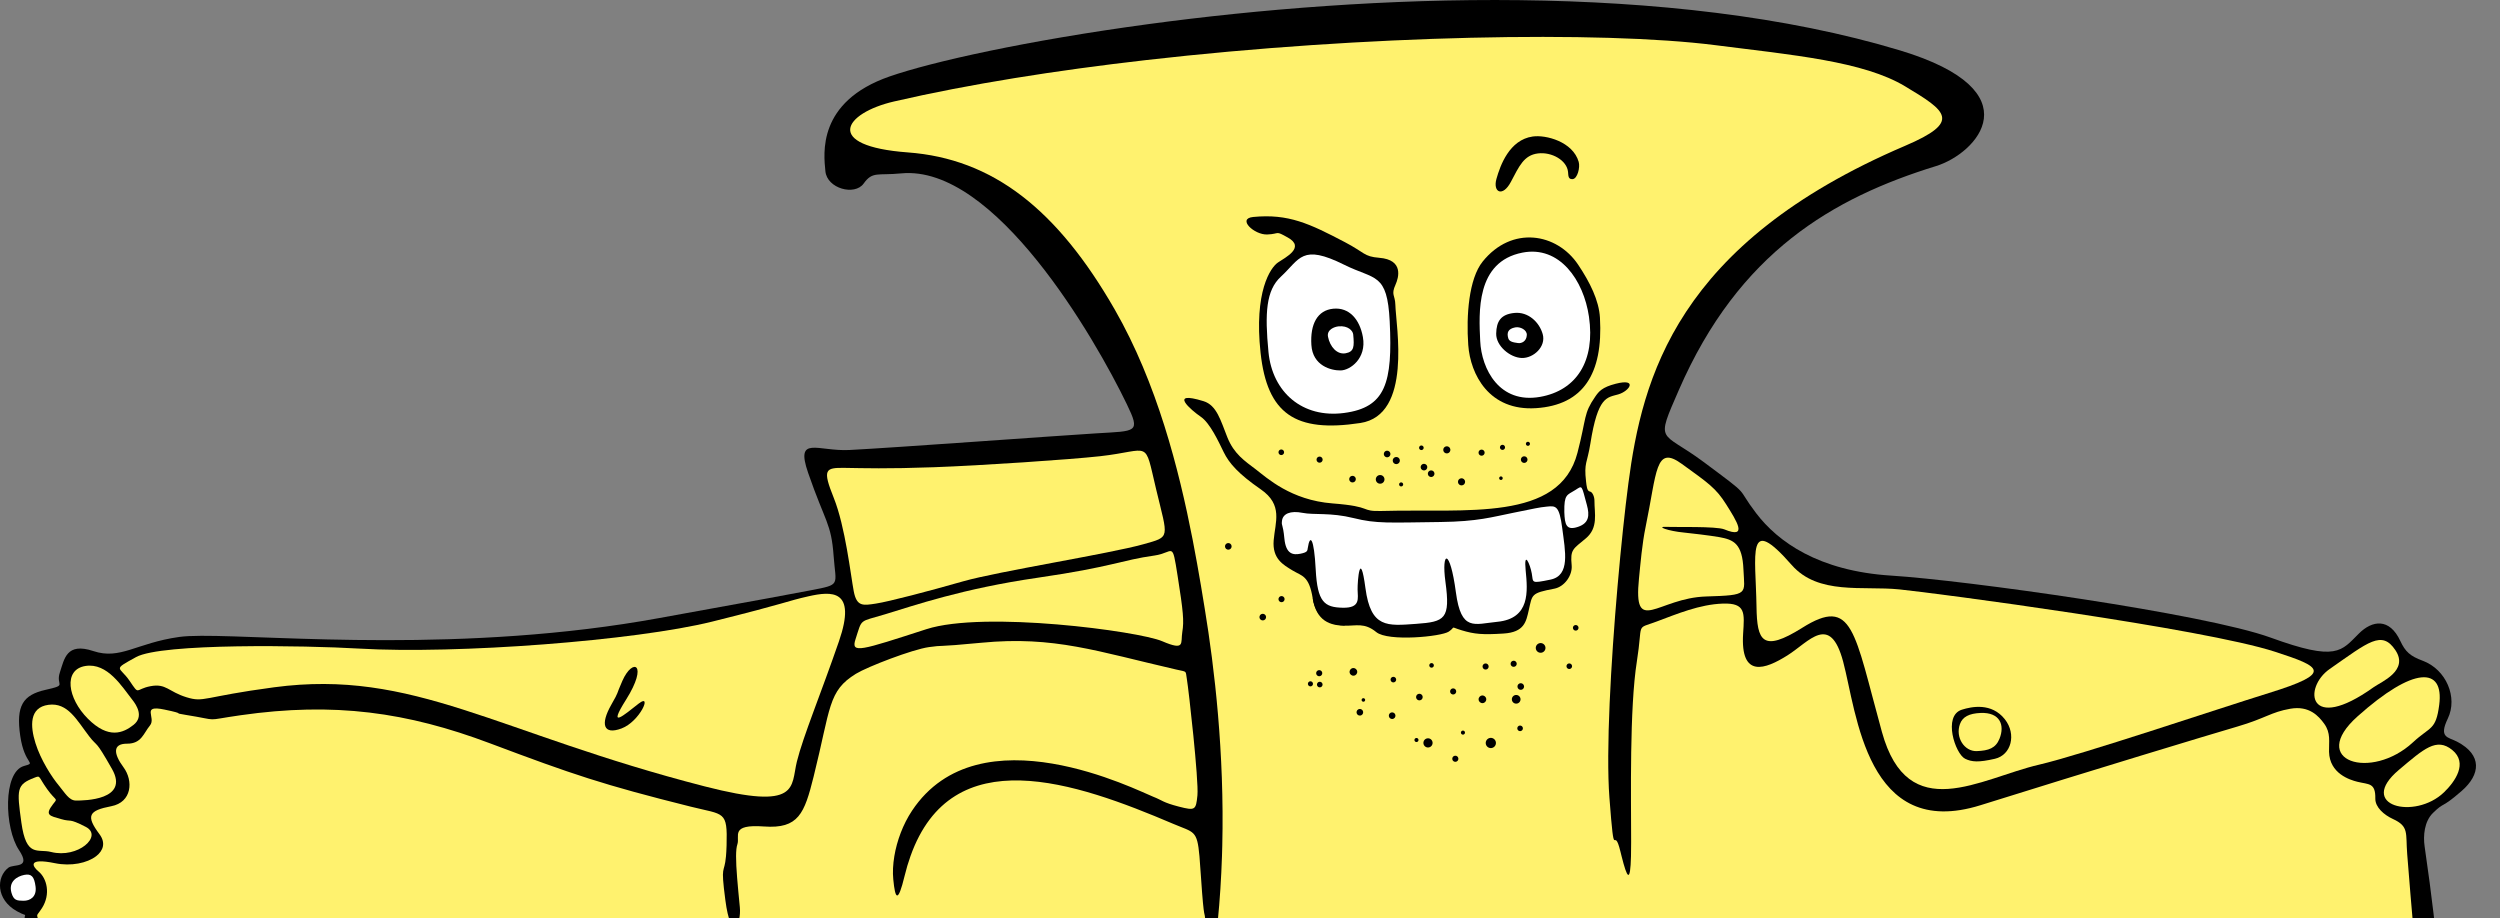 <?xml version="1.0" encoding="utf-8"?>
<!-- Generator: Adobe Illustrator 16.0.4, SVG Export Plug-In . SVG Version: 6.00 Build 0)  -->
<!DOCTYPE svg PUBLIC "-//W3C//DTD SVG 1.1//EN" "http://www.w3.org/Graphics/SVG/1.1/DTD/svg11.dtd">
<svg version="1.1" id="Layer_1" xmlns="http://www.w3.org/2000/svg" xmlns:xlink="http://www.w3.org/1999/xlink" x="0px" y="0px"
	 width="432.312px" height="158.74px" viewBox="0 0 432.312 158.74" enable-background="new 0 0 432.312 158.74"
	 xml:space="preserve">
<rect x="0" y="0" width="432.312" height="158.74" fill="#808080" stroke="none"/>
<g id="Blottartuban_1_">
	<path d="M430.797,298.964c-6.224-22.756-6.071-31.561-4.533-46.779c1.062-10.5,3.104-15.834,2.305-28.172
		c-0.358-5.541-1.292-12.502-3.145-21.98c-5.717-29.248-0.861-19.258-6.146-55.666c-0.268-1.846-0.063-4.312,1.448-5.793
		c2.064-2.02,1.309-0.621,4.968-3.809c3.244-2.826,3.606-6.209-0.825-8.523c-1.521-0.795-3.201-0.631-1.58-3.99
		c1.755-3.637-0.259-8.482-4.36-10c-2.148-0.797-2.985-1.551-3.845-3.396c-1.903-4.084-4.885-3.568-7.159-1.314
		c-3.095,3.062-3.798,4.889-15.253,0.723c-11.454-4.164-52.954-9.939-65.588-10.725c-12.636-0.785-19.659-5.881-23.4-10.793
		s-0.489-2.465-9.151-8.908c-7.381-5.492-8.325-2.963-4.217-12.402c10.371-23.826,26.671-33.227,44.474-38.719
		c7.031-2.17,17.08-12.957-6.206-19.994c-39.76-12.014-92.219-9.656-130.013-4.551c-20.97,2.832-37.424,6.506-44.742,9.049
		c-12.578,4.373-11.385,13.41-11.096,16.396c0.29,2.986,5.062,4.283,6.611,2.123c1.549-2.16,2.379-1.361,6.485-1.758
		c16.192-1.57,33.531,28.523,39.031,39.92c2.392,4.955,1.702,4.607-5.29,5.033c-6.99,0.428-34.68,2.469-42.67,2.879
		c-5.499,0.281-9.42-2.604-7.152,3.959c2.973,8.6,3.995,8.656,4.409,14.391c0.369,5.113,1.353,4.893-3.948,5.908
		c-7.623,1.461-3.129,0.586-26.16,4.795c-4.193,0.768-8.371,1.391-12.484,1.893c-33.266,4.055-63.092,0.322-70.586,1.385
		c-7.442,1.053-10.162,3.998-14.834,2.441s-5.016,1.365-5.795,3.701c-0.778,2.336,1.461,2.119-2.471,3.002
		c-3.935,0.885-5.133,2.758-4.379,7.959c0.756,5.201,2.953,4.549,0.631,5.215c-3.637,1.041-3.379,10.738-0.854,14.525
		c2.204,3.301-0.902,2.346-1.838,3.066c-2.081,1.6-2.168,5.482,1.482,7.516c2.578,1.434,0.691-0.633,1.576,3.301
		c0.883,3.934,3.445,19.568,4.596,29.945c0.498,4.473,0.162,3.627-1.301,4.711c-2.842,2.102-1.959,3.77-0.179,5.293
		c1.457,1.244,1.2,2.33,1.405,4.133c0.74,6.537,1.39,12.902,1.959,19.061c4.756,51.516,3.941,89.328,4.242,99.393
		c0.338,11.27,8.582,8.209,11.367,8.443c2.786,0.23,55.797,8.156,69.747,9.566c13.952,1.412,19.458-1.381,22.228,3.875
		c1.775,3.369,0.436,2.238,3.34,5.957c2.008,2.566-0.859,4.102-3.652,6.381c-28.602,23.348-30.182,59.191-13.271,69.102
		c3.86,2.262,5.107,0.887,1.602,4.867c-4.674,5.307-11.631,4.393-18.822,5.342c-7.193,0.947-3.838,4.088,1.172,6.918
		c6.643,3.754,10.584,4.25,17.627-0.828c2.451-1.768,3.68-3.496,10.725-4.682c7.153-1.203,16.036-5.572,7.35-12.266
		c-16.872-13.004-6.697-30.244-6.697-30.244c3.695-6.641,6.99-11.572,9.975-15.174c12.064-14.559,18.995-7.555,26.033-4.641
		c28.948,11.984,55.539,12.002,81.063,4.209c3.085-0.943,6.152-1.998,9.207-3.16c11.459-4.359,12.617-9.762,15.805-2.787
		c13.095,28.871,5.435,44.432,3.505,49.141c-1.83,4.467-6.422,10.221,3.397,9.781c7.252-0.326,5.918-0.311,16.11,4.906
		c15.062,7.707,12.987,7.764,21.194-0.295c4.186-4.111,4.505-6.654-2.506-5.787c-2.048,0.254-7.748,1.693-10.625-1.418
		c-1.357-1.471-4.031-3.377-6.721-4.561c-7.578-3.336-1.586-9.893,2.266-16.797s7.379-13.271,4.428-28.184
		c-1.168-5.906-3.533-11.838-8.032-16.803c-3.832-4.229-9.397-6.248-5.801-10.615c3.022-3.672,6.356-6.604,8.09-13.719
		c1.348-5.531,9.306-5.047,16.96-6.416c16.851-3.016,53.137-8.916,61.405-11.727c17.687-6.012,47.133-6.072,60.104-9.59
		C432.732,309.779,433.824,310.031,430.797,298.964z"/>
	<g id="Gult_1_">
		<path fill="#FFF26E" d="M424.575,291.783c-1.028-5.428-6.151-22.01-2.693-38.17c3.458-16.158,2.718-34.168-0.231-54.23
			c-0.217-1.482-0.432-3.01-0.641-4.574c-2.53-18.865-4.359-42.229-4.716-46.752c-0.012-0.152-0.022-0.285-0.031-0.393
			c-0.286-3.615,0.357-4.746-2.469-6.041c-1.523-0.699-3.067-2.016-3.042-3.535c0.045-2.768-1.111-2.404-3.106-2.902
			c-1.307-0.326-4.803-1.42-4.898-5.176c-0.044-1.754,0.341-3.25-0.849-4.879c-0.94-1.291-2.565-3.143-5.838-2.574
			c-3.383,0.586-4.235,1.639-9.184,3.088c-5.129,1.502-24.648,7.412-44.395,13.594c-19.746,6.184-21.395-16.01-23.755-24.824
			c-2.267-8.465-5.86-3.451-9.648-1.074s-8.146,4.055-7.65-3.779c0.228-3.572,0.49-5.322-3.516-5.186
			c-4.005,0.137-7.866,1.768-11.502,3.125c-3.638,1.355-2.265-0.033-3.354,6.854c-1.291,8.145-0.994,23.455-0.992,31.24
			c0,0.949-0.008,1.77-0.026,2.463c-0.12,4.729-0.649,3.881-1.627,0c-0.062-0.242-0.127-0.502-0.192-0.775
			c-1.254-5.152-0.979,2.857-1.912-9.359c-0.614-8.055,0.252-23.352,1.412-36.617c0.599-6.873,1.275-13.195,1.865-17.701
			c2.387-18.221,8.287-41.492,47.842-58.387c9.822-4.193,7.208-5.973,0.007-10.297c-7.2-4.326-19.361-5.408-32.839-7.117
			c-19.662-2.492-60.365-1.77-98.396,2.582c-15.509,1.773-30.563,4.148-43.575,7.154c-8.744,2.02-12.312,7.723,2.361,8.814
			c14.674,1.09,25.815,9.805,35.787,27.176c7.303,12.721,11.09,27.602,13.459,39.75c0.556,2.854,1.03,5.559,1.45,8.025
			c0.232,1.406,0.449,2.725,0.652,3.963c1.684,10.223,3.413,24.957,3.029,40.98c-0.016,0.596-0.032,1.197-0.051,1.809
			c-0.125,3.732-0.357,7.541-0.744,11.373c-0.407,4.027-2.035,2.332-2.141-0.045c-0.104-2.375-0.176,0.771-0.746-7.713
			c-0.101-1.48-0.18-2.668-0.264-3.615c-0.404-4.568-0.953-4.07-4.521-5.59c-16.998-7.242-38.278-14.627-45.452,5.59
			c-0.379,1.049-0.721,2.199-1.02,3.432c-1.145,4.725-1.617,4.051-1.953,0.566c-0.119-1.211-0.054-2.576,0.183-3.998
			c0.442-2.656,1.489-5.506,3.062-7.869c11.65-17.51,39.143-3.398,41.713-2.41c1.564,0.604,1.601,0.977,4.435,1.707
			c2.833,0.73,2.945,0.592,3.202-1.943c0.257-2.537-1.535-18.438-1.816-20.043c-0.28-1.605,0.128-1.27-1.798-1.709
			c-13.678-3.135-21.163-5.863-33.73-4.645c-8.336,0.807-6.312,0.363-9.094,0.756c-2.851,0.4-10.624,3.391-12.614,4.611
			c-4.859,2.984-4.334,5.82-7.318,17.789c-1.589,6.375-2.598,9.051-8.584,8.617c-5.943-0.428-4.109,1.654-4.6,3.084
			c-0.151,0.443-0.219,1.129-0.225,2.055c-0.012,1.98,0.285,5.049,0.652,8.83c0.289,2.986-1.537,6.176-2.509-1.264
			c-0.847-6.484-0.183-4.248,0.114-7.566c0.043-0.486,0.08-1.096,0.102-1.873c0.168-6.045-0.382-5.238-6.174-6.688
			c-15.271-3.818-20.381-5.561-34.717-10.951c-14.338-5.395-26.944-7.186-43.17-4.861c-6.684,0.957-3.176,0.938-9.553-0.078
			c-2.471-0.393,0.498-0.049-3.604-0.906c-4.103-0.859-1.373,1.389-2.496,2.754c-1.125,1.363-1.453,3.154-3.965,3.146
			c-2.513-0.008-2.345,1.734-0.611,4.078c1.736,2.344,1.465,6.047-2.109,6.734c-3.945,0.76-4.43,1.65-2.042,4.844
			c1.101,1.471,0.675,2.836-0.582,3.801c-1.542,1.191-4.34,1.777-7.096,1.213c-4.776-0.979-3.97,0.51-2.878,1.41
			c1.475,1.213,2.141,3.938,0.615,6.344c-1.484,2.346-0.844-0.523,0.859,7.578c0.676,3.207,3.594,16.305,6.689,30.207
			c3.324,14.893,6.852,30.705,8.031,36.182c3.823,17.729,17.15,69.418,20.462,76.383c5.14,10.803,0.29,10.771-5.833,12.369
			c-2.759,0.719-5.348-0.738-9.586,2.186c-8.408,5.797-0.744,7.857,4.305,8.121c5.049,0.266,24.072,2.189,32.229,3.408
			s35.335,4.363,44.887,4.443c5.025,0.041,5.738,2.207,5.387-4.037c-0.74-13.041-0.438-20.053,0.799-25.447
			c1.235-5.395,3.973-5.658,2.584,0.756c-1.388,6.412-2.012,23.301,4.066,36.777c11.507,25.512,59.477,40.955,93.896,35.861
			c6.323-0.936,12.247-2.289,17.758-4.008c37.067-11.553,55.867-39.652,54.669-68.939c-0.618-15.127,2.776-8.936,3.435-4.729
			c0.66,4.205,0.283,13.283-1.281,20.469c-1.381,6.336-3.652,6.381,6.029,5.193c5.217-0.643,46.878-7.289,64.391-12.018
			c20.314-5.482,46.242-7.494,58.812-9.967C432.419,305.339,425.604,297.208,424.575,291.783z M189.946,356.208
			c-23.84,2.811-47.398-10.201-47.771-29.029c-0.129-6.518,1.066-7.137,2.567-9.793c2.56-4.529,2.929-3.828,1.509,2.617
			c-4.011,18.221,10.936,32.379,37.41,33.549c28.504,1.256,45.995-20.469,40.778-50.92c-1.734-10.129-0.907-11.969,2.594-1.758
			C234.176,321.701,225.947,351.96,189.946,356.208z"/>
		<path fill="#FFF26E" d="M199.654,96.062c3.342-0.469,3.006-2.678,3.982,3.508c0.976,6.184,1.131,7.801,0.814,9.717
			c-0.316,1.914,0.575,3.334-3.487,1.592c-4.062-1.74-30.78-5.305-40.765-2.078c-11.406,3.688-13.085,4.283-12.263,1.754
			c1.199-3.688,0.531-2.939,5.106-4.326c5.035-1.523,13.384-4.436,26.388-6.322C192.435,98.017,193.831,96.876,199.654,96.062z"/>
		<path fill="#FFF26E" d="M23.528,113.628c4.41-2.438,29.25-2.021,38.537-1.473c16.926,0.998,47.842-1.371,61.085-4.662
			c13.244-3.293,12.724-3.494,16.655-4.377c3.934-0.883,8.412-1.318,5.274,7.777c-3.137,9.096-6.194,16.424-7.278,20.799
			c-1.082,4.373,0.563,8.537-15.908,4.303c-36.19-9.303-50.323-20.365-74.5-17.145c-12.412,1.654-12.049,2.674-15.154,1.721
			c-3.107-0.955-3.5-2.426-6.213-1.91c-2.713,0.514-1.846,1.686-3.605-0.908C20.663,115.162,19.304,115.962,23.528,113.628z"/>
		<path fill="#FFF26E" d="M393.41,112.705c8.039,2.611,10.151,3.662-1.066,7.135c-8.807,2.727-32.346,10.672-39.739,12.391
			c-10.195,2.369-22.656,10.686-27.173-5.654c-4.834-17.492-4.982-23.535-13.8-18.004c-6.867,4.307-7.801,2.264-7.888-3.631
			c-0.133-9.156-1.827-16.275,6.08-7.246c4.597,5.248,12.277,3.584,18.619,4.225C334.784,102.56,381.011,108.675,393.41,112.705z"/>
		<path fill="#FFF26E" d="M284.571,91.099c1.969-9.484,1.635-14.225,6.227-10.9c4.592,3.322,5.933,4.197,7.715,7.039
			c1.782,2.84,3.851,6.031-0.337,4.301c-1.363-0.562-8.658-0.361-9.837-0.428c-2.271-0.127,0.197,0.734,2.858,0.98
			c0.848,0.076,4.664,0.529,6.104,0.789c2.508,0.451,4.001,1.119,4.187,5.621c0.176,4.246,1.056,4.42-6.457,4.645
			c-8.381,0.252-12.626,6.934-11.607-3.145C283.68,97.464,283.957,94.056,284.571,91.099z"/>
		<path fill="#FFF26E" d="M190.204,78.894c8.946-0.994,7.609-3.125,9.721,5.713c2.056,8.596,2.55,8.168-2.217,9.508
			c-5.783,1.627-25.164,4.699-31.152,6.41s-12.847,3.506-15.074,3.846c-2.227,0.342-3.336,0.574-3.85-2.139
			s-1.457-11.16-3.445-16.117c-1.987-4.957-1.514-5.254,1.882-5.207c3.396,0.049,7.177,0.186,15.436-0.113
			C169.764,80.496,184.98,79.472,190.204,78.894z"/>
		<g id="Hand_vänster_1_">
			<path fill="#FFF26E" d="M5.958,134.482c-3.125,1.203-3.056,1.996-2.263,7.754c0.847,6.135,2.812,4.496,5.14,5.092
				c4.637,1.182,9.059-2.779,5.984-4.348c-3.105-1.584-2.336-0.779-4.275-1.344c-1.939-0.566-2.867-0.643-1.379-2.568
				c0.893-1.152,0.592-0.371-1.006-2.602S7.048,134.062,5.958,134.482z"/>
			<path fill="#FFF26E" d="M10.171,135.832c1.065,1.277,1.758,2.594,2.951,2.604c1.443,0.012,9.286-0.084,6.256-5.441
				c-3.031-5.357-2.416-3.664-3.939-5.646c-2.155-2.805-3.713-5.92-7.059-5.469c-3.348,0.449-3.16,3.697-2.248,6.621
				C7.044,131.425,8.97,134.392,10.171,135.832z"/>
			<path fill="#FFF26E" d="M22.858,120.976c0.773,0.971,2.043,2.943,0.236,4.373c-1.808,1.432-4.342,2.492-7.889-1.057
				s-4.277-8.502-0.445-9.125C18.595,114.544,21.144,118.82,22.858,120.976z"/>
		</g>
		<g id="Hand_höger_1_">
			<path fill="#FFF26E" d="M422.639,137c-5.052,4.885-15.218,2.354-7.785-3.893c4.276-3.596,6.484-5.652,9.213-3.404
				C426.797,131.949,424.562,135.138,422.639,137z"/>
			<path fill="#FFF26E" d="M417.28,128.349c-7.26,6.732-18.269,3.277-9.601-4.469c9.676-8.646,14.982-8.662,14.123-1.996
				C421.229,126.335,420.255,125.591,417.28,128.349z"/>
			<path fill="#FFF26E" d="M410.456,118.839c-11.393,8.137-12.255,0.09-7.59-3.158c6.706-4.668,9.014-6.775,11.366-3.236
				C416.585,115.986,411.783,117.892,410.456,118.839z"/>
		</g>
	</g>
	<g id="Detaljer_1_">
		<g id="Knappar_1_">
			<path fill="#FFFFFF" d="M4.196,151.292c-1.232,0.244-2.777,1.148-2.211,3.104c0.383,1.32,0.947,1.352,2.079,1.367
				s2.321-0.664,2.084-2.463C5.921,151.564,5.429,151.048,4.196,151.292z"/>
		</g>
		<g id="Vänster_öga_1_">
			<path d="M216.713,37.519c6.098-0.592,9.729,1.146,15.87,4.365c3.44,1.801,3.247,2.482,5.911,2.693
				c4.304,0.336,3.348,3.48,2.834,4.623c-0.826,1.838-0.079,1.766-0.035,3.52c0.092,3.625,2.977,19.051-6.059,20.428
				c-11.262,1.717-16.102-1.578-17.25-12.143c-1.149-10.562,1.712-14.734,3.008-15.613s4.771-2.596,1.717-4.309
				c-2.268-1.275-1.316-0.627-3.568-0.535C216.891,40.642,213.852,37.796,216.713,37.519z"/>
			<path fill="#FFFFFF" d="M232.459,45.789c5.316,2.646,7.435,1.297,7.855,9.789c0.526,10.623-0.693,14.887-7.885,15.834
				c-7.193,0.947-12.402-3.57-13.078-10.537c-0.654-6.762-0.41-10.672,2.131-13.018C224.825,44.771,225.068,42.111,232.459,45.789z"
				/>
			<path d="M235.679,58.287c0.659,3.693-2.207,5.74-3.836,5.771c-1.63,0.033-4.849-0.785-5.073-4.404
				c-0.226-3.621,1.051-6.006,3.787-6.271C233.294,53.119,235.129,55.201,235.679,58.287z"/>
			<path fill="#FFFFFF" d="M234.001,57.822c0.205,2.115,0.165,2.998-1.315,3.268c-1.481,0.268-2.697-1.125-3.039-2.846
				c-0.244-1.232,1.088-1.738,1.834-1.811C233.117,56.275,233.941,57.201,234.001,57.822z"/>
		</g>
		<g id="Höger_öga_1_">
			<path d="M276.672,54.943c0.567,9.74-2.932,15.104-11.043,15.637c-8.111,0.535-11.363-5.805-11.732-10.918
				c-0.37-5.113,0.105-11.465,2.494-14.434c5.045-6.266,12.826-4.949,16.504,0.537C274.949,48.832,276.498,51.945,276.672,54.943z"
				/>
			<path fill="#FFFFFF" d="M263.273,43.683c6.41-1.25,10.574,4.754,11.496,11.068c1.121,7.678-2.153,12.766-8.45,13.879
				c-7.034,1.242-10.135-4.795-10.356-9.672C255.742,54.083,255.168,45.261,263.273,43.683z"/>
			<path d="M266.775,57.787c0.604,2.166-1.605,4.174-3.62,4.117s-4.471-2.078-4.427-4.217c0.044-2.141,0.807-3.344,3.17-3.574
				C264.262,53.884,266.197,55.707,266.775,57.787z"/>
			<path fill="#FFFFFF" d="M264.026,57.927c-0.052,1.129-0.925,1.471-1.497,1.4c-1-0.123-1.556-0.297-1.714-0.84
				c-0.282-0.977-0.032-1.629,1.2-1.873C262.873,56.443,264.066,57.044,264.026,57.927z"/>
			<path d="M265.034,23.607c2.292-0.33,6.95,0.893,7.959,4.377c0.283,0.979-0.22,2.91-1.03,2.99c-0.808,0.076-0.75-0.619-0.81-1.24
				c-0.192-1.992-2.788-3.498-5.208-3.201c-2.421,0.297-3.24,2.197-4.673,4.912c-1.433,2.713-3.153,1.811-2.499-0.514
				C259.428,28.609,261.008,24.185,265.034,23.607z"/>
		</g>
		<path d="M107.628,117.724c-1.225,2.762-0.473,1.6-1.922,4.143c-1.932,3.389-1.372,5.281,1.777,4.098
			c3.151-1.186,5.389-6.195,2.975-4.307c-2.568,2.008-5.504,4.578-2.2-0.666C112.177,114.771,109.431,113.656,107.628,117.724z"/>
		<g id="Knapp_höger_1_">
			<path d="M346.695,124.388c2.038,2.594,1.101,6.172-1.725,6.824c-2.826,0.648-3.994,0.561-5.15-0.004
				c-1.714-0.838-3.889-7.432-0.571-8.484C340.955,122.181,344.403,121.47,346.695,124.388z"/>
			<path fill="#FFF26E" d="M342.508,123.287c3.314-0.133,4.219,2.066,3.256,4.457c-0.657,1.633-1.872,2.064-3.937,2.141
				c-2.124,0.076-3.737-2.361-2.902-4.68C339.37,123.968,340.493,123.369,342.508,123.287z"/>
		</g>
		<path id="Skäggstubb_1_" d="M256.15,77.748c0.292-0.027,0.553,0.186,0.58,0.477s-0.186,0.551-0.477,0.58
			c-0.291,0.027-0.551-0.188-0.579-0.479S255.86,77.775,256.15,77.748z M249.574,77.849c0.033,0.342,0.336,0.59,0.676,0.557
			c0.341-0.033,0.59-0.334,0.557-0.676c-0.033-0.34-0.336-0.588-0.676-0.555S249.541,77.509,249.574,77.849z M246.91,81.97
			c0.031,0.314,0.312,0.547,0.627,0.516s0.547-0.311,0.517-0.627c-0.031-0.316-0.312-0.547-0.628-0.516
			C247.11,81.373,246.88,81.654,246.91,81.97z M237.912,82.968c0.041,0.412,0.406,0.715,0.82,0.674
			c0.414-0.039,0.717-0.406,0.676-0.82c-0.039-0.412-0.407-0.715-0.82-0.676C238.174,82.187,237.873,82.554,237.912,82.968z
			 M240.837,79.701c0.032,0.34,0.336,0.59,0.676,0.557c0.341-0.033,0.589-0.336,0.556-0.676s-0.334-0.59-0.675-0.557
			S240.804,79.361,240.837,79.701z M239.296,78.564c0.03,0.314,0.312,0.547,0.627,0.516s0.548-0.311,0.517-0.627
			c-0.031-0.314-0.312-0.547-0.627-0.518C239.496,77.966,239.266,78.248,239.296,78.564z M227.661,79.535
			c0.028,0.289,0.288,0.504,0.577,0.477c0.293-0.029,0.507-0.289,0.479-0.58c-0.029-0.291-0.288-0.504-0.58-0.477
			C227.846,78.982,227.632,79.242,227.661,79.535z M233.312,82.91c0.03,0.316,0.312,0.547,0.627,0.516
			c0.315-0.029,0.547-0.311,0.516-0.625c-0.029-0.316-0.311-0.549-0.627-0.518C233.513,82.314,233.281,82.595,233.312,82.91z
			 M263,79.533c0.03,0.314,0.312,0.545,0.627,0.516c0.315-0.031,0.547-0.312,0.517-0.627c-0.031-0.316-0.312-0.549-0.628-0.518
			C263.2,78.935,262.969,79.216,263,79.533z M252.119,83.38c0.033,0.34,0.336,0.59,0.676,0.557c0.341-0.033,0.59-0.336,0.557-0.678
			c-0.033-0.338-0.335-0.588-0.676-0.555C252.336,82.738,252.086,83.039,252.119,83.38z M245.67,80.833
			c0.031,0.316,0.311,0.547,0.627,0.518c0.314-0.031,0.547-0.312,0.517-0.627c-0.03-0.316-0.313-0.547-0.628-0.518
			C245.869,80.238,245.639,80.519,245.67,80.833z M211.833,94.537c0.031,0.314,0.312,0.545,0.627,0.516
			c0.316-0.031,0.548-0.311,0.517-0.627c-0.029-0.314-0.312-0.547-0.627-0.518C212.034,93.939,211.803,94.22,211.833,94.537z
			 M221.081,103.656c0.028,0.291,0.288,0.504,0.579,0.477s0.505-0.289,0.477-0.578c-0.027-0.293-0.287-0.506-0.58-0.479
			C221.268,103.105,221.053,103.365,221.081,103.656z M217.791,106.767c0.03,0.316,0.311,0.549,0.627,0.518
			c0.314-0.031,0.547-0.312,0.518-0.627c-0.031-0.316-0.313-0.547-0.629-0.516C217.991,106.171,217.76,106.453,217.791,106.767z
			 M226.168,118.294c0.023,0.244,0.239,0.422,0.482,0.398c0.242-0.023,0.42-0.24,0.396-0.482c-0.023-0.244-0.238-0.422-0.482-0.398
			C226.322,117.835,226.145,118.052,226.168,118.294z M227.596,116.462c0.029,0.291,0.288,0.504,0.579,0.477
			c0.292-0.029,0.506-0.289,0.478-0.58s-0.289-0.506-0.58-0.477C227.782,115.912,227.568,116.169,227.596,116.462z M227.736,118.425
			c0.027,0.268,0.264,0.463,0.531,0.438s0.463-0.264,0.438-0.531c-0.026-0.266-0.264-0.463-0.531-0.438
			C227.907,117.921,227.712,118.16,227.736,118.425z M233.377,116.248c0.035,0.363,0.359,0.631,0.725,0.596
			c0.363-0.037,0.631-0.361,0.596-0.725c-0.037-0.363-0.36-0.631-0.725-0.596C233.607,115.558,233.341,115.882,233.377,116.248z
			 M240.464,117.57c0.026,0.268,0.263,0.463,0.53,0.436c0.268-0.025,0.464-0.262,0.438-0.529c-0.025-0.268-0.264-0.463-0.531-0.438
			C240.633,117.066,240.438,117.302,240.464,117.57z M235.453,121.07c0.018,0.17,0.17,0.293,0.34,0.277s0.294-0.168,0.277-0.338
			s-0.168-0.295-0.338-0.279C235.562,120.748,235.438,120.898,235.453,121.07z M234.581,123.226c0.03,0.316,0.312,0.547,0.627,0.516
			c0.315-0.029,0.548-0.311,0.517-0.627c-0.031-0.314-0.312-0.547-0.628-0.518C234.781,122.628,234.551,122.912,234.581,123.226z
			 M240.164,123.814c0.031,0.316,0.311,0.547,0.627,0.518c0.314-0.031,0.547-0.312,0.517-0.627c-0.03-0.316-0.312-0.547-0.628-0.518
			C240.365,123.218,240.134,123.5,240.164,123.814z M244.591,128.001c0.019,0.193,0.19,0.336,0.385,0.316
			c0.195-0.018,0.337-0.189,0.318-0.385s-0.191-0.336-0.386-0.318C244.714,127.634,244.572,127.806,244.591,128.001z
			 M246.145,128.542c0.042,0.436,0.432,0.758,0.869,0.715s0.757-0.432,0.715-0.869c-0.043-0.438-0.431-0.758-0.867-0.715
			C246.424,127.716,246.103,128.105,246.145,128.542z M247.156,115.099c0.022,0.219,0.217,0.379,0.436,0.359
			c0.219-0.021,0.379-0.217,0.357-0.434c-0.021-0.221-0.215-0.379-0.435-0.359C247.297,114.687,247.136,114.88,247.156,115.099z
			 M250.759,119.619c0.028,0.291,0.288,0.504,0.579,0.477c0.291-0.029,0.505-0.289,0.477-0.58c-0.027-0.291-0.288-0.506-0.58-0.477
			C250.945,119.066,250.73,119.328,250.759,119.619z M244.875,120.595c0.031,0.316,0.312,0.547,0.627,0.516
			c0.316-0.029,0.548-0.311,0.517-0.627c-0.03-0.314-0.312-0.547-0.627-0.516S244.845,120.281,244.875,120.595z M256.369,115.306
			c0.028,0.291,0.287,0.506,0.578,0.477c0.292-0.027,0.506-0.287,0.477-0.578c-0.027-0.291-0.287-0.506-0.578-0.479
			C256.555,114.755,256.34,115.015,256.369,115.306z M261.221,114.837c0.029,0.291,0.289,0.504,0.578,0.475
			c0.293-0.027,0.507-0.287,0.479-0.576c-0.027-0.293-0.288-0.508-0.58-0.479C261.406,114.285,261.192,114.544,261.221,114.837z
			 M271.997,108.613c0.026,0.266,0.263,0.463,0.53,0.436c0.268-0.025,0.463-0.262,0.438-0.531c-0.026-0.266-0.265-0.463-0.531-0.436
			C272.166,108.107,271.971,108.345,271.997,108.613z M262.406,118.771c0.03,0.316,0.311,0.549,0.626,0.518
			c0.316-0.031,0.548-0.312,0.517-0.627c-0.029-0.316-0.312-0.547-0.627-0.518C262.606,118.175,262.375,118.457,262.406,118.771z
			 M261.439,121.001c0.04,0.412,0.406,0.715,0.82,0.674c0.412-0.039,0.716-0.406,0.676-0.82c-0.04-0.412-0.408-0.715-0.821-0.676
			C261.701,120.22,261.399,120.587,261.439,121.001z M255.688,120.992c0.036,0.365,0.36,0.633,0.725,0.596
			c0.364-0.035,0.631-0.359,0.596-0.723c-0.035-0.365-0.359-0.633-0.725-0.598C255.92,120.304,255.652,120.628,255.688,120.992z
			 M262.379,125.996c0.025,0.268,0.263,0.463,0.53,0.436c0.267-0.025,0.464-0.262,0.438-0.529s-0.265-0.463-0.531-0.438
			C262.547,125.492,262.353,125.728,262.379,125.996z M256.922,128.566c0.048,0.484,0.479,0.84,0.965,0.793s0.841-0.479,0.794-0.965
			c-0.048-0.486-0.478-0.842-0.966-0.793C257.229,127.648,256.875,128.08,256.922,128.566z M270.883,115.25
			c0.025,0.268,0.262,0.463,0.529,0.438s0.463-0.264,0.438-0.531c-0.026-0.266-0.264-0.461-0.53-0.436
			C271.051,114.746,270.856,114.984,270.883,115.25z M265.576,112.123c0.045,0.461,0.455,0.799,0.918,0.754
			c0.461-0.043,0.799-0.455,0.754-0.916s-0.455-0.799-0.916-0.754S265.532,111.662,265.576,112.123z M259.242,82.722
			c0.016,0.17,0.168,0.295,0.338,0.277c0.17-0.016,0.295-0.168,0.277-0.338c-0.016-0.17-0.167-0.295-0.337-0.279
			C259.351,82.4,259.226,82.552,259.242,82.722z M263.865,76.779c0.02,0.195,0.191,0.336,0.385,0.318
			c0.195-0.018,0.338-0.191,0.319-0.385c-0.019-0.195-0.192-0.338-0.387-0.318C263.988,76.412,263.846,76.583,263.865,76.779z
			 M221.083,78.255c0.026,0.268,0.263,0.463,0.53,0.438c0.267-0.027,0.463-0.264,0.438-0.531c-0.027-0.268-0.265-0.463-0.531-0.438
			C221.252,77.75,221.057,77.988,221.083,78.255z M245.395,77.47c0.021,0.219,0.217,0.379,0.436,0.357s0.379-0.217,0.357-0.434
			c-0.021-0.219-0.216-0.379-0.435-0.359C245.535,77.056,245.373,77.251,245.395,77.47z M241.941,83.8
			c0.018,0.195,0.19,0.338,0.385,0.318c0.194-0.018,0.336-0.191,0.318-0.385c-0.02-0.195-0.191-0.338-0.387-0.318
			C242.063,83.435,241.922,83.607,241.941,83.8z M259.379,77.402c0.023,0.244,0.24,0.422,0.482,0.398s0.42-0.24,0.396-0.482
			c-0.023-0.244-0.239-0.422-0.482-0.398C259.533,76.943,259.355,77.16,259.379,77.402z M251.133,131.261
			c0.029,0.291,0.287,0.504,0.578,0.477c0.293-0.027,0.507-0.289,0.479-0.58c-0.029-0.291-0.289-0.504-0.58-0.477
			C251.318,130.71,251.104,130.97,251.133,131.261z M252.629,126.72c0.019,0.195,0.191,0.336,0.386,0.318
			c0.194-0.02,0.337-0.191,0.317-0.387c-0.019-0.193-0.19-0.336-0.385-0.316C252.752,126.353,252.61,126.525,252.629,126.72z"/>
		<g id="Mun_1_">
			<path d="M208.119,69.371c2.296,0.705,2.963,3.355,4.123,6.258c1.16,2.9,3.035,4.102,4.934,5.549
				c1.898,1.449,6.041,5.318,13.253,5.875s4.597,1.418,8.54,1.307c14.654-0.414,30.703,1.924,33.812-10.057
				c1.605-6.182,1.01-6.73,3.078-9.717c0.605-0.875,1.162-1.619,3.551-2.229c3.848-0.979,2.385,1.277,0.43,1.842
				c-1.953,0.566-3.527,0.297-4.826,8.506c-0.547,3.443-1.129,3.248-0.748,6.539c0.096,0.828,0.162,1.682,0.672,1.756
				c0.451,0.068,0.781,0.93,0.779,1.559c-0.006,2.248,0.707,4.703-1.5,6.549c-2.207,1.848-2.707,1.883-2.44,4.633
				c0.169,1.742-1.238,3.725-2.998,4.057c-4.069,0.771-3.796,0.996-4.414,3.693c-0.459,2.01-0.758,3.842-4.378,4.066
				c-3.619,0.227-5.013,0.109-7.213-0.557c-2.199-0.666-0.943-0.662-2.238,0.217c-1.297,0.879-10.504,1.771-12.551,0.086
				s-3.492-1.043-5.383-1.111c-1.89-0.068-4.973-0.773-5.606-4.732c-0.636-3.957-1.879-3.836-3.481-4.811
				c-1.601-0.975-3.528-2.006-3.267-5.209c0.259-3.164,1.667-6.127-2.237-8.826c-3.858-2.668-5.459-4.494-6.397-6.412
				s-2.372-5.045-3.986-6.145S201.906,67.462,208.119,69.371z"/>
			<path d="M232.602,108.191c-2.573,0-4.973-0.773-5.606-4.732"/>
			<path fill="#FFFFFF" d="M249.076,90.269c6.504-0.08,8.957-0.867,12.653-1.604c3.696-0.734,4.308-0.92,5.8-1.064
				c1.493-0.145,2.115-0.203,2.625,3.766s1.418,8.15-2.029,8.861s-2.963,0.539-3.244-1.066c-0.28-1.607-1.404-4.135-1.056-0.527
				c0.351,3.609,0.808,8.336-4.915,8.893c-3.981,0.385-6.236,1.732-7.148-5.086c-1.044-7.807-2.533-7.16-1.811-1.834
				c0.877,6.445-0.084,6.916-5.071,7.273c-4.989,0.357-7.839,0.76-8.763-6.184s-1.377-1.248-1.356,0.258
				c0.021,1.504,0.562,3.209-2.585,3.137c-3.146-0.07-4.361-0.957-4.656-6.58c-0.293-5.623-1.01-6.162-1.369-3.762
				c-0.075,0.51-0.051,0.76-1.283,1.004c-1.232,0.246-2.501,0.117-2.766-2.621c-0.266-2.736-0.521-2.041-0.42-3.035
				c0.129-1.27,1.455-1.836,3.568-1.412c1.965,0.393,4.825-0.092,8.814,0.902C238.055,90.583,240.17,90.378,249.076,90.269z"/>
			<path fill="#FFFFFF" d="M274.408,87.312c0.497,1.811,0.381,3.145-1.518,3.789c-2.066,0.703-2.299-0.404-2.379-2.533
				c-0.053-3.133,0.469-2.934,1.89-3.824C273.678,83.943,273.437,83.765,274.408,87.312z"/>
		</g>
	</g>
</g>
</svg>
